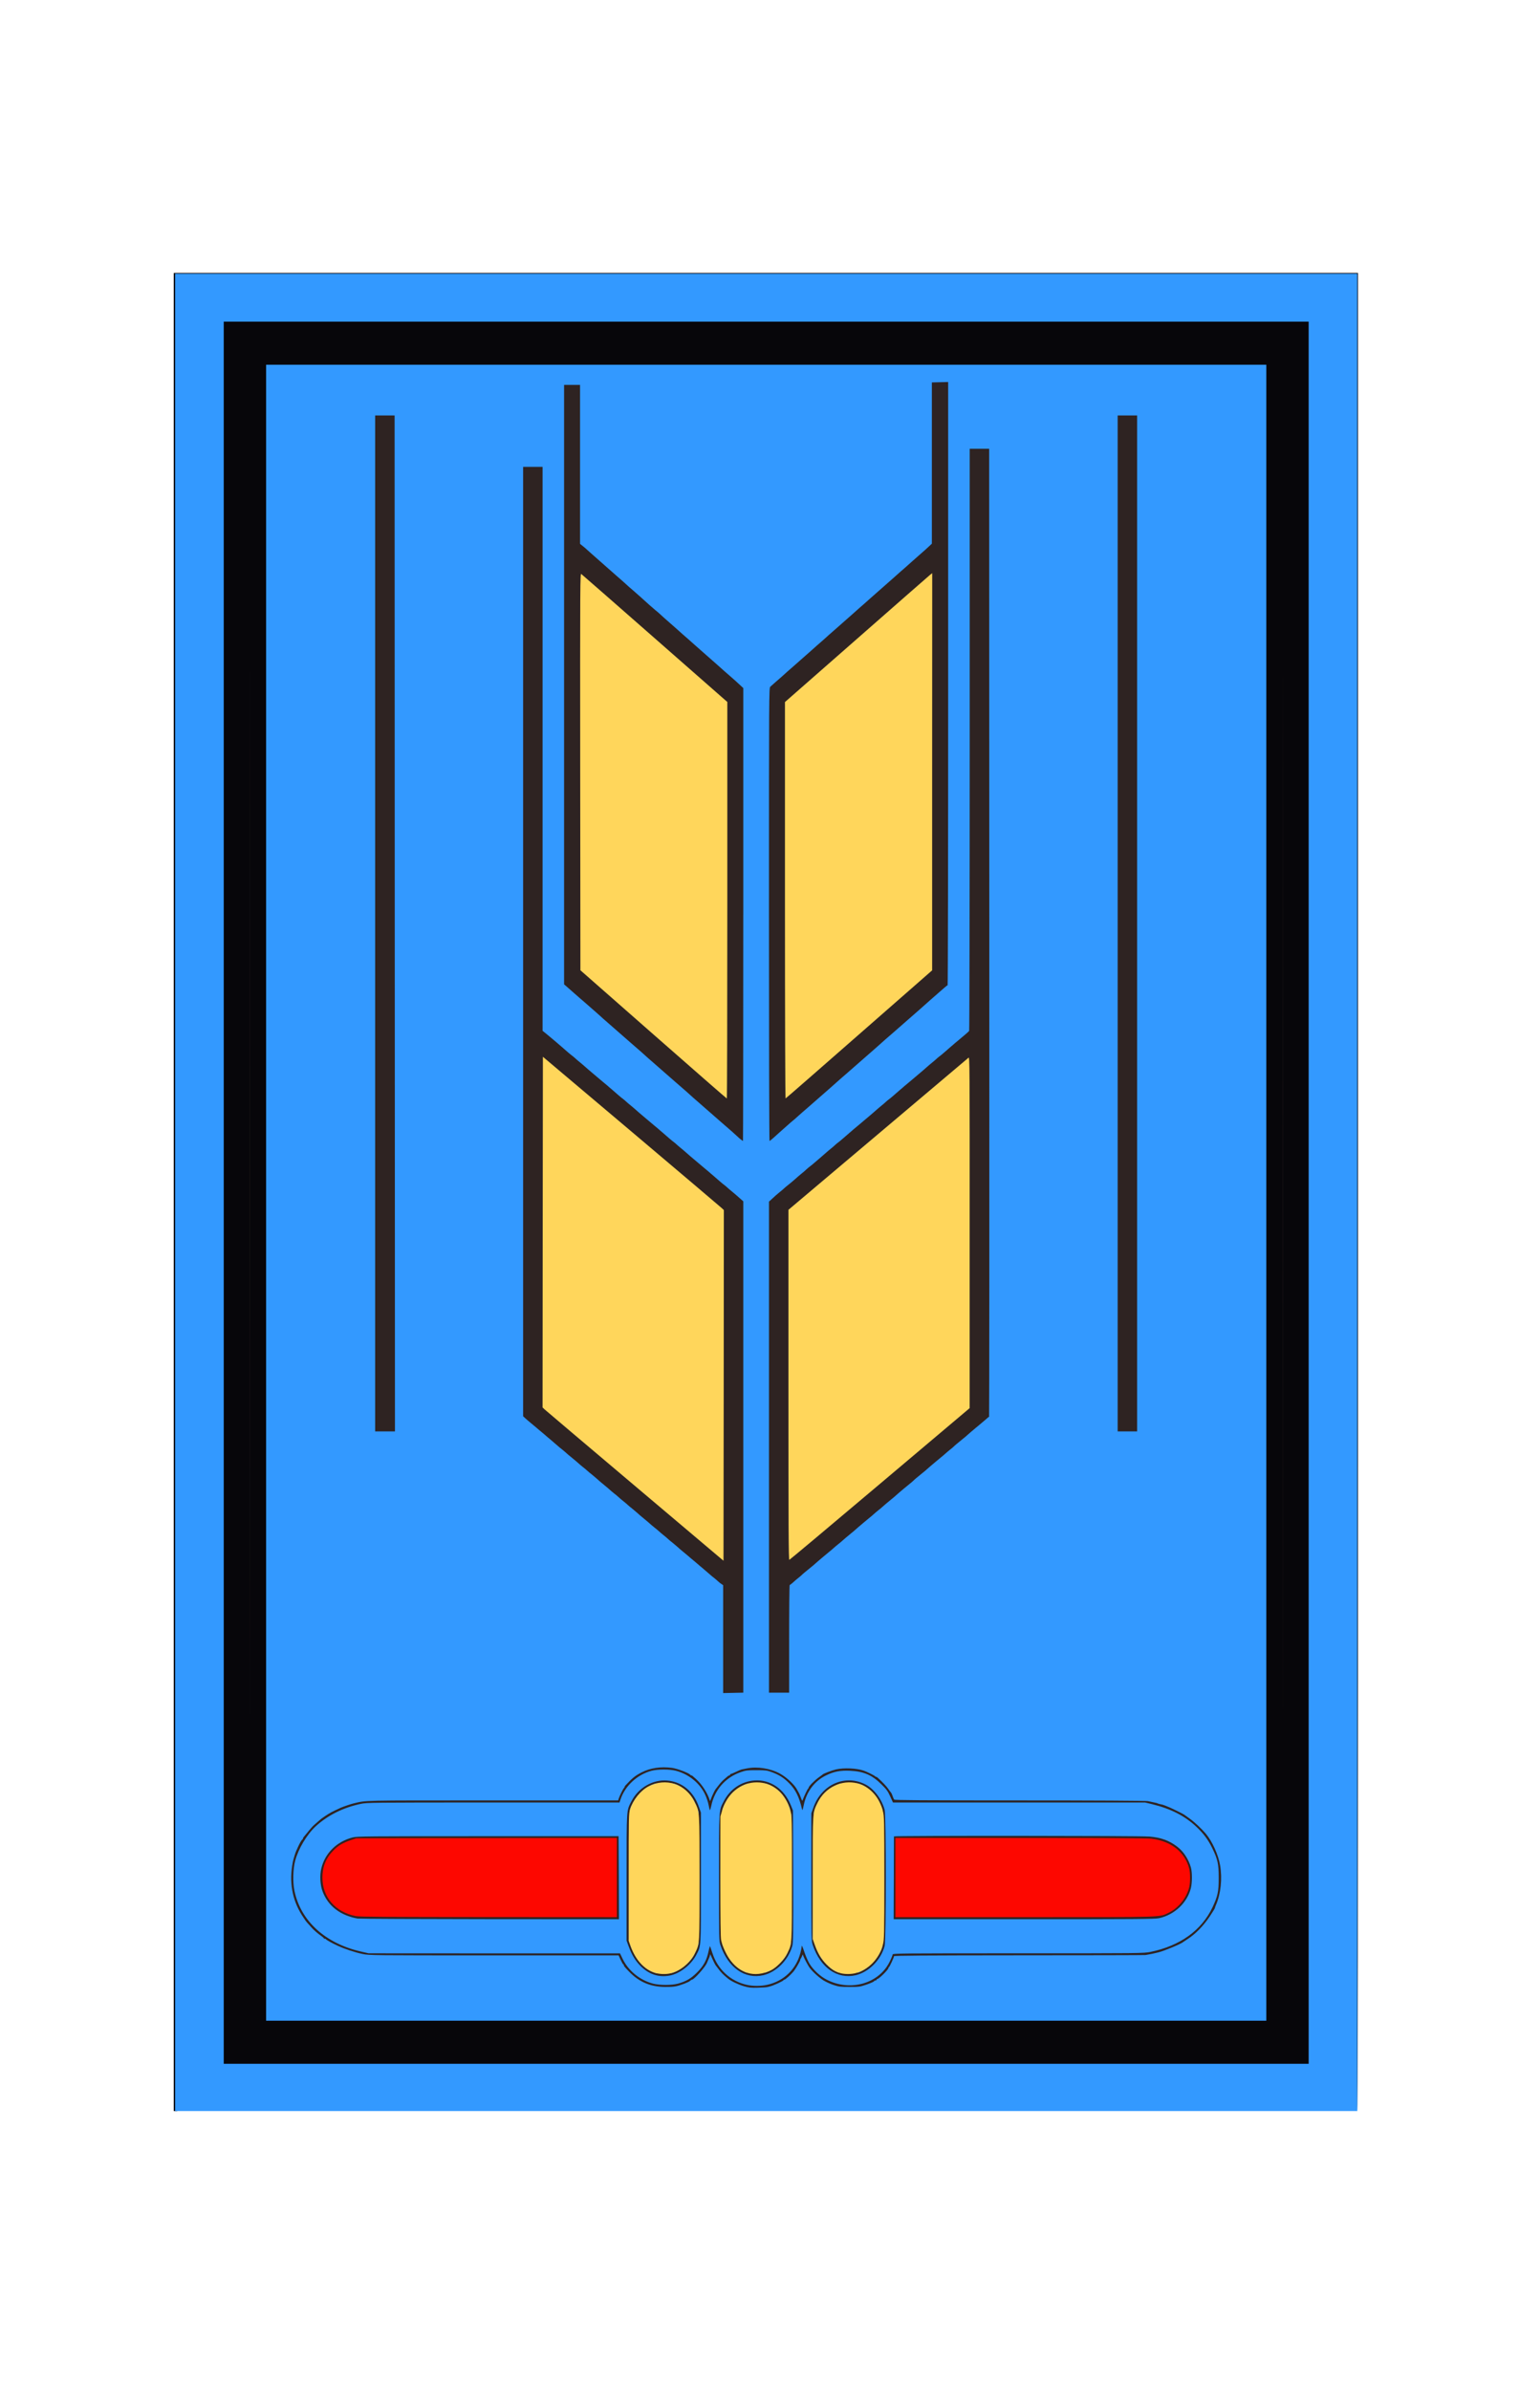 <svg class="img-fluid" id="outputsvg" xmlns="http://www.w3.org/2000/svg" style="transform: matrix(0.769, 0, 0, 0.769, -45.816, -33.95); transform-origin: 50% 50% 0px; cursor: move; max-height: none; transition: none 0s ease 0s;" width="1705" height="2645" viewBox="0 0 17050 26450"><g id="l4Junyylku54cd29oRAXv2X" fill="rgb(7,6,10)" style="transform: none;"><g style="transform: none;"><path id="pIoBrziXw" d="M0 13225 l0 -13225 8525 0 8525 0 0 13225 c0 11749 -2 13225 -15 13225 -13 0 -15 -1474 -15 -13205 l0 -13205 -8485 0 -8485 0 0 13205 0 13205 -25 0 -25 0 0 -13225z"></path><path id="pVCFxmmo8" d="M690 13235 l0 -12565 7840 0 7840 0 0 12565 0 12565 -7840 0 -7840 0 0 -12565z m15010 0 l0 -11885 -7170 0 -7170 0 0 11885 0 11885 7170 0 7170 0 0 -11885z"></path></g></g><g id="l5b1ZndsuK9YcFT1TvIBXSP" fill="rgb(46,35,34)" style="transform: none;"><g style="transform: none;"><path id="pSAWkQp2R" d="M1095 13235 c0 -6688 1 -9423 2 -6077 2 3346 2 8818 0 12160 -1 3342 -2 605 -2 -6083z"></path><path id="pqOYho1dO" d="M15965 13235 c0 -6688 1 -9423 2 -6077 2 3346 2 8818 0 12160 -1 3342 -2 605 -2 -6083z"></path><path id="pIwT3dK0I" d="M8180 24685 c-86 -27 -186 -74 -229 -110 -70 -57 -104 -92 -138 -139 -21 -28 -40 -53 -43 -56 -3 -3 -13 -23 -24 -45 -12 -25 -20 -34 -23 -25 -18 60 -81 148 -162 223 -34 31 -66 57 -71 57 -5 0 -16 7 -25 16 -20 20 -131 62 -215 81 -89 20 -299 12 -395 -16 -136 -39 -226 -92 -322 -191 -72 -73 -83 -87 -83 -100 0 -5 -3 -10 -7 -10 -5 0 -21 -29 -38 -65 l-30 -65 -1793 0 c-1754 0 -1796 0 -1892 -20 -108 -22 -259 -72 -360 -119 -81 -37 -164 -84 -168 -93 -2 -5 -10 -8 -18 -8 -8 0 -14 -3 -14 -7 0 -5 -17 -19 -37 -33 -45 -31 -108 -85 -142 -124 -14 -17 -37 -42 -51 -57 -28 -31 -36 -42 -83 -115 -106 -167 -157 -353 -157 -575 0 -145 28 -308 70 -404 49 -112 78 -167 93 -173 4 -2 7 -8 7 -13 0 -5 6 -17 14 -26 86 -106 125 -152 151 -173 16 -14 42 -36 57 -50 39 -35 47 -41 98 -75 76 -50 103 -64 225 -119 63 -29 184 -65 282 -85 101 -21 117 -21 1907 -21 l1805 0 6 -22 c12 -39 68 -153 77 -156 4 -2 8 -8 8 -14 0 -5 6 -15 13 -23 100 -108 139 -140 232 -188 114 -59 177 -71 350 -71 128 0 171 3 215 18 70 23 194 78 198 88 2 5 8 8 13 8 6 0 15 5 22 10 99 86 152 149 192 230 l28 55 21 -45 c12 -25 23 -47 26 -50 3 -3 24 -30 47 -60 23 -31 59 -69 79 -85 20 -17 42 -36 49 -42 8 -7 18 -13 24 -13 6 0 11 -4 11 -10 0 -5 4 -10 9 -10 5 0 42 -15 83 -34 142 -66 374 -79 548 -30 93 26 214 96 279 162 66 67 101 109 101 121 0 4 8 19 19 32 10 13 21 33 23 44 3 16 10 9 29 -30 13 -27 27 -51 32 -53 4 -2 7 -8 7 -13 0 -20 85 -107 147 -151 26 -18 50 -36 53 -39 22 -27 192 -79 295 -91 110 -12 270 3 360 34 46 16 160 72 163 81 2 4 8 7 14 7 5 0 16 6 23 13 73 66 126 123 151 159 16 24 34 49 41 55 6 7 17 30 23 50 7 21 17 44 23 51 7 9 382 12 1811 12 1709 1 1805 2 1886 19 111 24 195 48 239 68 60 27 224 108 236 116 5 4 44 31 85 61 67 48 169 144 230 216 91 109 179 302 205 454 36 210 11 468 -61 633 -8 17 -14 35 -14 41 0 5 -32 58 -72 118 -93 140 -211 260 -328 334 -30 19 -57 37 -60 40 -14 14 -167 82 -259 115 -226 81 -64 75 -2093 75 -1374 0 -1808 3 -1808 12 0 16 -63 152 -72 156 -5 2 -8 8 -8 13 0 23 -137 159 -160 159 -6 0 -10 5 -10 10 0 6 -6 10 -14 10 -7 0 -19 6 -25 14 -7 8 -56 29 -109 47 -95 33 -100 33 -272 33 -165 0 -180 -1 -260 -28 -103 -34 -195 -91 -275 -171 -59 -58 -80 -87 -124 -170 -12 -22 -21 -32 -21 -23 0 18 -62 127 -95 168 -40 48 -120 120 -135 120 -5 0 -10 3 -12 8 -4 10 -124 67 -183 87 -35 12 -95 18 -205 21 -144 4 -161 3 -240 -21z m333 -81 c241 -54 416 -222 479 -458 10 -38 18 -78 18 -88 0 -16 6 -19 35 -16 36 3 36 3 68 99 41 122 85 196 168 279 110 111 295 190 443 190 233 -1 457 -139 555 -342 23 -46 41 -92 41 -101 0 -16 123 -17 1806 -17 1780 0 1807 0 1906 -20 285 -58 510 -172 683 -345 93 -94 154 -180 210 -296 72 -154 90 -231 90 -394 0 -167 -18 -243 -94 -400 -154 -315 -447 -529 -866 -631 l-100 -24 -1815 0 -1815 0 -40 -88 c-33 -74 -52 -100 -125 -172 -125 -126 -254 -186 -421 -197 -305 -21 -579 190 -637 490 l-17 87 -32 0 c-27 0 -34 -4 -39 -27 -35 -165 -93 -282 -185 -372 -77 -77 -148 -122 -251 -159 -63 -23 -89 -26 -188 -27 -101 0 -125 4 -197 28 -220 76 -377 255 -424 485 l-13 62 -36 0 -36 0 -13 -72 c-41 -233 -231 -432 -471 -495 -302 -79 -642 114 -740 420 l-12 37 -1816 0 c-1765 0 -1820 1 -1910 20 -410 86 -718 310 -874 636 -91 191 -118 374 -80 555 90 434 445 758 959 874 l108 25 1810 1 1810 0 37 77 c107 224 343 374 588 375 167 1 304 -56 425 -178 95 -95 140 -178 164 -303 l16 -83 33 3 c33 3 34 5 63 93 78 246 261 417 504 470 82 18 143 18 228 -1z"></path><path id="pyuaPgDRz" d="M6913 24525 c-86 -24 -154 -64 -224 -134 -73 -74 -125 -160 -169 -280 l-30 -82 0 -937 c0 -1046 -4 -989 71 -1132 75 -146 231 -263 384 -291 76 -14 246 -5 303 16 167 60 281 179 342 356 l30 84 0 966 c0 1072 4 1004 -68 1144 -74 142 -236 268 -381 295 -75 14 -196 11 -258 -5z m207 -86 c187 -43 352 -216 405 -424 23 -89 23 -1751 0 -1840 -56 -220 -211 -381 -402 -417 -205 -38 -449 139 -523 381 -19 61 -20 97 -20 947 l0 883 29 81 c72 197 195 332 349 381 66 21 99 23 162 8z"></path><path id="ph1jRkKOm" d="M8245 24526 c-173 -42 -327 -208 -404 -434 -21 -61 -21 -71 -21 -1000 0 -1046 -4 -989 71 -1133 95 -183 256 -285 466 -296 265 -14 457 108 557 355 l31 77 3 979 c3 1089 7 1020 -66 1161 -45 87 -153 197 -238 242 -111 59 -276 79 -399 49z m214 -91 c144 -38 278 -149 344 -285 70 -142 67 -101 67 -1055 0 -839 -1 -862 -21 -935 -60 -217 -207 -367 -396 -402 -79 -14 -152 -1 -249 47 -132 65 -234 194 -281 359 l-23 78 0 834 c0 583 3 849 11 886 16 75 68 194 116 263 70 104 158 173 261 206 70 22 102 23 171 4z"></path><path id="pwfGQm1vq" d="M9575 24526 c-174 -42 -329 -209 -404 -433 -21 -62 -21 -75 -21 -1010 l0 -948 29 -81 c83 -241 264 -379 511 -391 240 -11 414 84 517 283 77 147 73 86 73 1149 0 821 -2 959 -15 1009 -52 200 -226 376 -416 421 -76 17 -204 18 -274 1z m214 -91 c88 -23 162 -66 232 -135 79 -78 132 -170 159 -275 19 -75 20 -111 20 -930 0 -815 -1 -855 -20 -929 -55 -216 -208 -373 -397 -408 -176 -33 -388 92 -483 285 -73 150 -70 104 -70 1052 l0 850 29 81 c41 119 96 210 170 285 69 69 125 103 201 125 60 17 95 16 159 -1z"></path><path id="p2blMneJY" d="M2618 23710 c-247 -42 -425 -178 -505 -387 -35 -93 -44 -287 -18 -396 52 -219 221 -386 450 -444 66 -17 177 -18 1980 -18 l1910 0 3 628 2 627 -1887 -1 c-1039 -1 -1909 -5 -1935 -9z m3732 -620 l0 -540 -1847 2 -1848 3 -70 24 c-119 40 -186 79 -256 151 -132 134 -186 312 -144 473 44 168 160 299 326 369 140 59 48 56 2022 57 l1817 1 0 -540z"></path><path id="pN5nkRds2" d="M10337 23098 c0 -343 2 -626 2 -630 2 -12 3606 -10 3737 2 172 15 282 55 399 143 94 71 169 185 200 304 20 75 19 268 0 352 -38 161 -155 305 -306 380 -153 75 -7 71 -2129 71 l-1905 0 2 -622z m3823 516 c169 -39 314 -151 383 -295 44 -91 57 -143 57 -234 0 -119 -56 -248 -147 -339 -104 -106 -238 -166 -411 -186 -55 -6 -742 -10 -1854 -10 l-1768 0 0 540 0 540 1838 0 c1613 0 1845 -2 1902 -16z"></path><path id="pW8wriyA1" d="M7880 19693 l0 -781 -24 -16 c-14 -8 -35 -26 -48 -38 -13 -13 -41 -36 -62 -53 -21 -16 -44 -35 -51 -42 -12 -11 -82 -71 -121 -104 -11 -8 -40 -33 -65 -55 -26 -21 -55 -46 -65 -55 -11 -8 -40 -33 -65 -55 -25 -21 -62 -52 -83 -69 -20 -16 -54 -45 -74 -64 -20 -18 -52 -45 -71 -60 -19 -14 -49 -39 -65 -54 -17 -16 -46 -41 -65 -55 -19 -15 -49 -40 -65 -55 -17 -16 -47 -41 -66 -55 -19 -15 -37 -30 -40 -33 -6 -7 -81 -71 -134 -114 -20 -16 -54 -45 -74 -64 -20 -18 -52 -45 -71 -60 -19 -14 -49 -39 -65 -54 -17 -16 -46 -41 -65 -55 -19 -15 -49 -40 -65 -55 -17 -16 -47 -41 -66 -55 -19 -15 -37 -30 -40 -33 -6 -7 -81 -71 -134 -114 -20 -16 -54 -45 -74 -64 -20 -18 -52 -45 -71 -60 -19 -14 -49 -39 -65 -54 -17 -16 -47 -41 -66 -55 -19 -15 -37 -30 -40 -33 -6 -7 -83 -73 -134 -114 -21 -16 -50 -41 -65 -55 -15 -14 -44 -38 -65 -55 -21 -16 -44 -35 -51 -42 -12 -11 -82 -71 -121 -104 -11 -8 -40 -33 -65 -55 -26 -21 -55 -46 -65 -55 -11 -8 -40 -33 -65 -55 -25 -21 -62 -52 -83 -69 -20 -16 -52 -44 -71 -61 l-35 -32 0 -6861 0 -6861 170 0 170 0 0 4058 0 4057 56 45 c30 25 65 54 78 65 12 11 42 36 65 55 23 19 55 46 70 60 60 54 145 126 163 138 10 8 29 23 41 35 13 12 40 36 61 52 20 17 50 41 65 55 31 28 88 77 117 101 10 8 40 33 65 55 25 21 65 55 88 74 24 19 53 44 66 55 12 11 38 34 58 50 19 17 60 53 92 80 32 28 66 56 77 63 10 8 29 23 41 35 13 12 40 36 61 52 20 17 50 41 65 55 31 28 88 77 117 101 10 8 40 33 65 55 25 21 65 55 88 74 24 19 53 44 66 55 12 11 38 34 58 50 19 17 60 53 92 80 32 28 66 56 77 63 10 8 29 23 41 35 13 12 40 36 61 52 20 17 50 41 65 55 31 28 88 77 117 101 10 8 40 33 65 55 25 21 65 55 88 74 24 19 53 44 66 55 12 11 38 34 58 50 19 17 60 53 92 80 32 28 66 56 77 63 10 8 29 23 41 35 13 12 40 36 61 52 20 17 50 41 65 55 16 14 45 39 65 57 l36 32 0 3566 0 3565 -122 0 c-68 0 -147 3 -175 6 l-53 7 0 -780z m-17 -6204 c-16 -15 -588 -500 -1273 -1079 l-1245 -1051 -3 2468 -2 2468 22 22 c13 12 586 497 1273 1077 l1250 1056 3 -2467 2 -2468 -27 -26z"></path><path id="p17kywa9Yf" d="M8540 16897 l0 -3564 28 -25 c46 -44 89 -82 128 -113 21 -16 48 -40 61 -52 12 -12 31 -27 41 -35 20 -14 121 -99 157 -133 12 -11 37 -32 56 -47 19 -14 49 -40 66 -57 18 -16 41 -36 51 -43 11 -7 45 -35 77 -63 32 -27 73 -63 93 -80 19 -16 47 -41 63 -55 15 -14 45 -38 65 -55 21 -16 48 -40 61 -52 12 -12 31 -27 41 -35 11 -7 45 -35 77 -63 32 -27 73 -63 92 -80 20 -16 46 -39 58 -50 13 -11 42 -36 66 -55 23 -19 63 -53 88 -74 25 -22 55 -47 65 -55 29 -24 86 -73 117 -101 15 -14 45 -38 65 -55 21 -16 48 -40 61 -52 12 -12 31 -27 41 -35 11 -7 45 -35 77 -63 32 -27 73 -63 92 -80 20 -16 46 -39 58 -50 13 -11 42 -36 66 -55 23 -19 63 -53 88 -74 25 -22 55 -47 65 -55 29 -24 86 -73 117 -101 15 -14 45 -38 65 -55 21 -16 48 -40 61 -52 12 -12 31 -27 41 -35 11 -7 45 -35 77 -63 32 -27 73 -63 92 -80 20 -16 46 -39 58 -50 13 -11 42 -36 66 -55 86 -71 134 -113 141 -124 4 -6 8 -1893 8 -4193 l0 -4183 170 0 170 0 2 6993 c3 5978 1 6993 -11 7001 -8 5 -26 20 -42 35 -15 14 -44 40 -65 56 -20 17 -58 48 -83 69 -25 22 -55 47 -65 55 -11 9 -32 27 -47 41 -15 14 -44 39 -65 55 -85 69 -120 98 -135 114 -9 9 -34 30 -55 46 -21 17 -50 41 -65 55 -15 14 -44 39 -65 55 -20 17 -58 48 -83 69 -25 22 -55 47 -65 55 -11 9 -32 27 -47 41 -15 14 -44 39 -65 55 -85 69 -120 98 -135 114 -9 9 -34 30 -54 46 -21 17 -59 48 -84 69 -25 22 -55 47 -65 55 -11 9 -32 27 -47 41 -15 14 -44 39 -65 55 -41 33 -120 100 -139 118 -7 7 -30 26 -51 42 -21 17 -50 41 -65 55 -15 14 -44 39 -65 55 -20 17 -58 48 -83 69 -25 22 -55 47 -65 55 -11 9 -32 27 -47 41 -15 14 -44 39 -65 55 -41 33 -120 100 -139 118 -7 7 -30 26 -51 42 -21 17 -50 41 -65 55 -15 14 -44 39 -65 55 -20 17 -58 48 -83 69 -25 22 -55 47 -65 55 -11 9 -32 27 -47 41 -15 14 -44 39 -65 55 -85 69 -120 98 -135 114 -9 9 -34 30 -55 46 -21 17 -54 45 -73 63 -19 17 -39 32 -43 32 -4 0 -8 349 -8 775 l0 775 -175 0 -175 0 0 -3563z m1639 463 l1250 -1055 0 -2474 c1 -2355 0 -2473 -16 -2459 -10 8 -584 493 -1275 1077 l-1258 1062 0 2470 0 2471 25 -19 c13 -10 587 -493 1274 -1073z"></path><path id="pLawKLPRG" d="M2870 9360 l0 -7340 170 0 170 0 0 7288 c0 4008 3 7311 6 7340 l7 52 -177 0 -176 0 0 -7340z"></path><path id="paxG2PFkn" d="M13560 9360 l0 -7340 170 0 170 0 0 7340 0 7340 -170 0 -170 0 0 -7340z"></path><path id="pKp63mKYF" d="M8134 12498 c-16 -13 -33 -28 -39 -34 -10 -11 -142 -129 -254 -224 -29 -25 -65 -56 -80 -70 -15 -14 -51 -45 -80 -70 -29 -25 -65 -56 -80 -70 -15 -14 -51 -45 -80 -70 -29 -25 -61 -52 -70 -61 -18 -18 -176 -158 -260 -229 -29 -25 -65 -56 -80 -70 -15 -14 -51 -45 -80 -70 -29 -25 -65 -56 -80 -70 -15 -14 -51 -45 -80 -70 -29 -25 -61 -52 -70 -61 -18 -18 -176 -158 -260 -229 -29 -25 -65 -56 -80 -70 -15 -14 -51 -45 -80 -70 -29 -25 -65 -56 -80 -70 -15 -14 -51 -45 -80 -70 -29 -25 -61 -52 -70 -61 -9 -9 -61 -56 -116 -104 -55 -48 -116 -101 -136 -119 -19 -17 -59 -51 -88 -76 -29 -25 -65 -56 -80 -70 -15 -14 -53 -47 -84 -74 l-57 -50 0 -4343 0 -4343 145 0 145 0 0 1144 0 1144 40 32 c23 18 53 44 68 59 15 14 51 46 80 71 29 25 68 59 85 75 18 17 56 50 85 75 29 25 68 59 85 75 18 17 56 50 85 75 29 25 68 59 86 75 57 53 121 109 175 155 28 25 67 59 85 75 69 64 187 168 212 188 15 11 36 30 49 41 33 32 105 95 169 151 32 28 70 61 85 75 78 70 122 109 170 150 28 25 67 59 84 75 18 17 56 50 85 75 29 25 68 59 85 75 18 17 59 53 91 80 32 28 70 61 85 75 78 70 122 109 170 150 50 43 88 77 159 143 l32 30 0 3288 0 3289 -34 0 c-19 0 -45 -9 -62 -22z m-194 -3497 l0 -2798 -1027 -901 -1028 -901 -3 2797 -2 2797 32 31 c42 41 2020 1774 2024 1774 2 0 4 -1259 4 -2799z"></path><path id="p44q33eDZ" d="M8540 9232 c0 -3212 0 -3289 19 -3308 10 -10 43 -39 72 -64 53 -45 114 -99 175 -155 18 -16 57 -50 86 -75 29 -25 67 -58 85 -75 17 -16 56 -50 85 -75 29 -25 67 -58 85 -75 17 -16 56 -50 84 -75 54 -46 118 -102 175 -155 18 -16 57 -50 86 -75 29 -25 67 -58 85 -75 17 -16 56 -50 85 -75 29 -25 67 -58 85 -75 17 -16 56 -50 84 -75 48 -41 92 -80 170 -150 15 -14 53 -47 85 -75 32 -27 73 -63 91 -80 17 -16 56 -50 85 -75 29 -25 67 -58 85 -75 17 -16 56 -50 84 -75 48 -41 92 -80 170 -150 15 -14 53 -47 85 -75 32 -27 76 -67 98 -87 23 -20 52 -46 66 -56 l25 -20 5 -1169 5 -1168 148 -3 147 -3 0 4371 c0 2403 -4 4370 -8 4370 -4 0 -27 17 -50 38 -23 20 -65 57 -94 82 -63 54 -139 122 -249 220 -15 14 -51 45 -80 70 -29 25 -65 56 -80 70 -15 14 -51 45 -80 70 -29 25 -65 56 -80 70 -15 14 -51 45 -80 70 -62 53 -135 117 -250 220 -15 14 -51 45 -80 70 -29 25 -65 56 -80 70 -15 14 -51 45 -80 70 -29 25 -65 56 -80 70 -15 14 -51 45 -80 70 -62 53 -135 117 -250 220 -15 14 -51 45 -80 70 -29 25 -65 56 -80 70 -15 14 -51 45 -80 70 -29 25 -65 56 -80 70 -15 14 -52 45 -81 70 -29 25 -65 57 -81 72 -16 15 -36 33 -46 40 -10 7 -53 45 -96 83 -43 39 -96 86 -118 105 -22 19 -59 52 -81 73 -32 29 -49 37 -78 37 l-38 0 0 -3288z m1339 1658 l1010 -885 0 -2803 1 -2804 -39 34 c-21 18 -484 424 -1030 903 l-991 869 0 2799 c0 2772 0 2799 19 2786 11 -8 474 -412 1030 -899z"></path></g></g><g id="l6gvVa7XXz4a1L9vZoA8mF7" fill="rgb(253,7,0)" style="transform: none;"><g style="transform: none;"><path id="pi9KSDesU" d="M2464 23637 c-93 -38 -165 -88 -225 -155 -43 -48 -104 -164 -114 -217 -3 -16 5 -2 19 33 68 170 205 295 386 353 30 10 46 18 35 18 -11 0 -56 -14 -101 -32z"></path><path id="pIXY6Aday" d="M14282 23647 c176 -75 298 -203 355 -371 13 -39 13 -39 8 -7 -11 71 -74 181 -145 251 -67 67 -172 130 -245 145 -16 3 -5 -5 27 -18z"></path><path id="pPsfteLKt" d="M2619 23645 c-294 -59 -479 -274 -479 -555 0 -155 51 -281 159 -390 70 -72 137 -111 256 -151 l70 -24 1877 -3 1878 -2 0 570 0 570 -1847 -1 c-1490 -1 -1861 -3 -1914 -14z"></path><path id="pnYevRPAU" d="M10390 23090 l0 -570 1798 0 c1132 0 1829 4 1884 10 284 33 485 190 548 430 16 57 16 200 1 265 -36 154 -153 302 -292 369 -148 70 -2 66 -2071 66 l-1868 0 0 -570z"></path><path id="puIev6W9e" d="M10365 23095 c0 -226 1 -319 2 -208 2 111 2 295 0 410 -1 114 -2 24 -2 -202z"></path><path id="pO0grgwqb" d="M14663 23095 c0 -33 2 -45 4 -27 2 18 2 45 0 60 -2 15 -4 0 -4 -33z"></path><path id="pYGieJqkj" d="M2126 22920 c3 -19 22 -68 41 -108 58 -123 194 -243 313 -276 14 -4 -9 10 -50 31 -132 67 -248 203 -295 346 -13 39 -14 39 -9 7z"></path><path id="p1m1lCcvO" d="M14641 22930 c-2 -26 -58 -137 -98 -190 -61 -83 -187 -169 -291 -200 -23 -7 -40 -15 -38 -18 10 -9 139 42 193 77 70 46 146 121 178 176 32 54 67 145 61 159 -2 6 -5 4 -5 -4z"></path><path id="pu4u7kf0j" d="M13998 22493 c12 -2 30 -2 40 0 9 3 -1 5 -23 4 -22 0 -30 -2 -17 -4z"></path></g></g><g id="lr0mL1q3isW4eDCva110RK" fill="rgb(51,153,255)" style="transform: none;"><g style="transform: none;"><path id="p1D2SvwFdZ" d="M20 13230 l0 -13220 8510 0 8510 0 0 13220 0 13220 -8510 0 -8510 0 0 -13220z m16320 5 l0 -12535 -7810 0 -7810 0 0 12535 0 12535 7810 0 7810 0 0 -12535z"></path><path id="palPOZWUL" d="M1330 13235 l0 -11915 7200 0 7200 0 0 11915 0 11915 -7200 0 -7200 0 0 -11915z m7220 11430 c14 -3 30 -7 35 -9 53 -13 187 -75 193 -88 2 -5 7 -8 12 -8 15 0 95 -72 135 -120 30 -37 95 -149 95 -164 0 -7 3 -16 8 -20 4 -4 12 -22 19 -39 6 -18 12 -25 12 -16 1 16 42 99 84 169 32 53 134 150 207 197 36 23 103 54 150 69 77 25 99 28 230 28 138 0 150 -2 242 -33 53 -18 102 -39 109 -47 6 -8 18 -14 25 -14 8 0 14 -4 14 -10 0 -5 4 -10 10 -10 23 0 160 -136 160 -159 0 -5 3 -11 8 -13 9 -4 72 -140 72 -156 0 -9 433 -12 1803 -13 991 0 1809 -2 1817 -4 8 -1 31 -5 50 -9 34 -6 60 -11 100 -21 11 -3 28 -7 38 -9 76 -18 331 -124 352 -146 3 -3 30 -21 60 -40 117 -74 235 -194 328 -334 40 -60 72 -113 72 -118 0 -6 6 -24 14 -41 71 -163 94 -379 61 -573 -26 -152 -114 -345 -205 -454 -61 -72 -163 -168 -230 -216 -41 -30 -80 -57 -85 -61 -20 -14 -212 -107 -245 -118 -3 -1 -18 -7 -33 -13 -15 -7 -42 -14 -59 -17 -17 -3 -35 -8 -40 -11 -8 -5 -24 -9 -78 -20 -14 -3 -43 -9 -65 -14 -23 -6 -785 -10 -1841 -10 -1429 0 -1804 -3 -1811 -12 -6 -7 -16 -30 -23 -51 -6 -20 -17 -43 -23 -50 -7 -6 -25 -31 -41 -55 -25 -36 -78 -93 -151 -159 -7 -7 -18 -13 -23 -13 -6 0 -12 -3 -14 -7 -3 -9 -117 -65 -163 -81 -105 -36 -286 -44 -400 -18 -67 16 -183 60 -195 75 -3 3 -27 21 -53 39 -62 44 -147 131 -147 151 0 5 -3 11 -8 13 -7 3 -60 115 -77 163 -5 16 -11 9 -26 -35 -11 -30 -24 -62 -30 -70 -5 -8 -15 -26 -22 -40 -35 -72 -150 -181 -246 -234 -139 -77 -329 -107 -481 -76 -30 6 -64 13 -75 15 -11 3 -49 18 -83 35 -34 16 -67 30 -72 30 -6 0 -10 5 -10 10 0 6 -5 10 -11 10 -6 0 -16 6 -24 13 -7 6 -29 25 -49 42 -20 16 -56 54 -79 85 -23 30 -44 57 -47 60 -9 9 -54 104 -66 140 -11 33 -13 34 -19 12 -32 -100 -110 -222 -189 -294 -61 -56 -64 -58 -75 -58 -5 0 -11 -3 -13 -7 -9 -23 -188 -91 -263 -101 -161 -22 -314 1 -440 65 -92 48 -132 80 -232 188 -7 8 -13 18 -13 23 0 6 -4 12 -8 14 -9 3 -65 117 -77 156 l-6 22 -1807 0 c-1957 0 -1803 -3 -2007 44 -28 6 -154 49 -180 61 -136 63 -149 70 -225 120 -51 34 -59 40 -98 75 -15 14 -41 36 -57 50 -26 21 -65 67 -151 173 -8 9 -14 21 -14 26 0 5 -3 11 -7 13 -11 4 -40 54 -64 108 -11 25 -24 54 -29 65 -10 22 -39 119 -45 150 -56 285 -11 544 132 769 47 73 55 84 83 115 14 15 37 40 51 57 34 39 97 93 142 124 20 14 37 28 37 33 0 4 6 7 14 7 8 0 16 3 18 8 4 9 87 56 168 93 101 47 252 97 360 119 96 20 138 20 1892 20 l1793 0 30 65 c17 36 33 65 38 65 4 0 7 5 7 10 0 13 9 24 76 94 142 148 308 219 519 220 130 1 161 -5 277 -47 37 -14 75 -32 83 -41 9 -9 20 -16 25 -16 30 0 188 -176 216 -240 37 -85 44 -102 45 -118 0 -12 4 -9 11 8 21 49 63 135 68 140 3 3 22 28 43 56 34 47 68 82 138 139 44 36 144 84 229 109 73 21 101 24 200 21 63 -1 126 -6 140 -10z m-350 -7771 l0 -3535 -36 -32 c-20 -18 -49 -43 -65 -57 -15 -14 -45 -38 -65 -55 -21 -16 -48 -40 -61 -52 -12 -12 -31 -27 -41 -35 -11 -7 -45 -35 -77 -63 -32 -27 -73 -63 -92 -80 -20 -16 -46 -39 -58 -50 -13 -11 -42 -36 -66 -55 -23 -19 -63 -53 -88 -74 -25 -22 -55 -47 -65 -55 -29 -24 -86 -73 -117 -101 -15 -14 -45 -38 -65 -55 -21 -16 -48 -40 -61 -52 -12 -12 -31 -27 -41 -35 -11 -7 -45 -35 -77 -63 -32 -27 -73 -63 -92 -80 -20 -16 -46 -39 -58 -50 -13 -11 -42 -36 -66 -55 -23 -19 -63 -53 -88 -74 -25 -22 -55 -47 -65 -55 -29 -24 -86 -73 -117 -101 -15 -14 -45 -38 -65 -55 -21 -16 -48 -40 -61 -52 -12 -12 -31 -27 -41 -35 -11 -7 -45 -35 -77 -63 -32 -27 -73 -63 -92 -80 -20 -16 -46 -39 -58 -50 -13 -11 -42 -36 -66 -55 -23 -19 -63 -53 -88 -74 -25 -22 -55 -47 -65 -55 -29 -24 -86 -73 -117 -101 -15 -14 -45 -38 -65 -55 -21 -16 -48 -40 -61 -52 -12 -12 -31 -27 -41 -35 -18 -12 -103 -84 -163 -138 -15 -14 -47 -41 -70 -60 -23 -19 -53 -44 -65 -55 -13 -11 -48 -40 -78 -65 l-56 -45 0 -4057 0 -4058 -140 0 -140 0 0 6831 0 6831 35 32 c19 17 51 45 71 61 21 17 58 48 83 69 25 22 54 47 65 55 10 9 39 34 65 55 25 22 54 47 65 55 39 33 109 93 121 104 7 7 30 26 51 42 21 17 50 41 65 55 15 14 44 39 65 55 51 41 128 107 134 114 3 3 21 18 40 33 19 14 49 39 66 55 16 15 46 40 65 54 19 15 51 42 71 60 20 19 54 48 74 64 53 43 128 107 134 114 3 3 21 18 40 33 19 14 49 39 66 55 16 15 46 40 65 55 19 14 48 39 65 55 16 15 46 40 65 54 19 15 51 42 71 60 20 19 54 48 74 64 53 43 128 107 134 114 3 3 21 18 40 33 19 14 49 39 66 55 16 15 46 40 65 55 19 14 48 39 65 55 16 15 46 40 65 54 19 15 51 42 71 60 20 19 54 48 74 64 21 17 58 48 83 69 25 22 54 47 65 55 10 9 39 34 65 55 25 22 54 47 65 55 39 33 109 93 121 104 7 7 30 26 51 42 21 17 49 40 62 53 13 12 34 30 48 38 l24 16 0 777 0 776 145 -3 145 -3 0 -3535z m660 2761 c0 -426 4 -775 8 -775 4 0 24 -15 43 -32 19 -18 52 -46 73 -63 21 -16 46 -37 55 -46 15 -16 50 -45 135 -114 21 -16 50 -41 65 -55 15 -14 36 -32 47 -41 10 -8 40 -33 65 -55 25 -21 63 -52 83 -69 21 -16 50 -41 65 -55 15 -14 44 -38 65 -55 21 -16 44 -35 51 -42 19 -18 98 -85 139 -118 21 -16 50 -41 65 -55 15 -14 36 -32 47 -41 10 -8 40 -33 65 -55 25 -21 63 -52 83 -69 21 -16 50 -41 65 -55 15 -14 44 -38 65 -55 21 -16 44 -35 51 -42 19 -18 98 -85 139 -118 21 -16 50 -41 65 -55 15 -14 36 -32 47 -41 10 -8 40 -33 65 -55 25 -21 63 -52 84 -69 20 -16 45 -37 54 -46 15 -16 50 -45 135 -114 21 -16 50 -41 65 -55 15 -14 36 -32 47 -41 10 -8 40 -33 65 -55 25 -21 63 -52 83 -69 21 -16 50 -41 65 -55 15 -14 44 -38 65 -55 21 -16 46 -37 55 -46 15 -16 50 -45 135 -114 21 -16 50 -41 65 -55 15 -14 36 -32 47 -41 10 -8 40 -33 65 -55 25 -21 62 -52 83 -69 20 -16 53 -45 73 -62 19 -18 38 -33 42 -33 3 0 5 -3134 3 -6965 l-2 -6965 -140 0 -140 0 0 4183 c0 2300 -4 4187 -8 4193 -7 11 -55 53 -141 124 -24 19 -53 44 -66 55 -12 11 -38 34 -58 50 -19 17 -60 53 -92 80 -32 28 -66 56 -77 63 -10 8 -29 23 -41 35 -13 12 -40 36 -61 52 -20 17 -50 41 -65 55 -31 28 -88 77 -117 101 -10 8 -40 33 -65 55 -25 21 -65 55 -88 74 -24 19 -53 44 -66 55 -12 11 -38 34 -58 50 -19 17 -60 53 -92 80 -32 28 -66 56 -77 63 -10 8 -29 23 -41 35 -13 12 -40 36 -61 52 -20 17 -50 41 -65 55 -31 28 -88 77 -117 101 -10 8 -40 33 -65 55 -25 21 -65 55 -88 74 -24 19 -53 44 -66 55 -12 11 -38 34 -58 50 -19 17 -60 53 -92 80 -32 28 -66 56 -77 63 -10 8 -29 23 -41 35 -13 12 -40 36 -61 52 -20 17 -50 41 -65 55 -16 14 -44 39 -63 55 -20 17 -61 53 -93 80 -32 28 -66 56 -77 63 -10 7 -33 27 -51 43 -17 17 -47 43 -66 57 -19 15 -44 36 -56 47 -36 34 -137 119 -157 133 -10 8 -29 23 -41 35 -13 12 -40 36 -61 52 -39 31 -82 69 -128 113 l-28 25 0 3534 0 3533 145 0 145 0 0 -775z m-5678 -10295 l-2 -7310 -140 0 -140 0 0 7310 0 7310 143 0 142 0 -3 -7310z m10688 0 l0 -7310 -140 0 -140 0 0 7310 0 7310 140 0 140 0 0 -7310z m-5670 -129 l0 -3258 -32 -30 c-71 -66 -109 -100 -159 -143 -48 -41 -92 -80 -170 -150 -15 -14 -53 -47 -85 -75 -32 -27 -73 -63 -91 -80 -17 -16 -56 -50 -85 -75 -29 -25 -67 -58 -85 -75 -17 -16 -56 -50 -84 -75 -48 -41 -92 -80 -170 -150 -15 -14 -53 -47 -85 -75 -64 -56 -136 -119 -169 -151 -13 -11 -34 -30 -49 -41 -25 -20 -143 -124 -212 -188 -18 -16 -57 -50 -85 -75 -54 -46 -118 -102 -175 -155 -18 -16 -57 -50 -86 -75 -29 -25 -67 -58 -85 -75 -17 -16 -56 -50 -85 -75 -29 -25 -67 -58 -85 -75 -17 -16 -56 -50 -85 -75 -29 -25 -65 -57 -80 -71 -15 -15 -45 -41 -68 -59 l-40 -32 0 -1144 0 -1144 -115 0 -115 0 0 4313 0 4313 57 50 c31 27 69 60 84 74 15 14 51 45 80 70 29 25 69 59 88 76 20 18 81 71 136 119 55 48 107 95 116 104 9 9 41 36 70 61 29 25 65 56 80 70 15 14 51 45 80 70 29 25 65 56 80 70 15 14 51 45 80 70 84 71 242 211 260 229 9 9 41 36 70 61 29 25 65 56 80 70 15 14 51 45 80 70 29 25 65 56 80 70 15 14 51 45 80 70 84 71 242 211 260 229 9 9 41 36 70 61 29 25 65 56 80 70 15 14 51 45 80 70 29 25 65 56 80 70 15 14 51 45 80 70 112 95 244 213 254 224 11 13 66 56 71 56 2 0 4 -1466 4 -3259z m426 3222 c22 -21 59 -54 81 -73 22 -19 75 -66 118 -105 43 -38 86 -76 96 -83 10 -7 30 -25 46 -40 16 -15 52 -47 81 -72 29 -25 66 -56 81 -70 15 -14 51 -45 80 -70 29 -25 65 -56 80 -70 15 -14 51 -45 80 -70 29 -25 65 -56 80 -70 115 -103 188 -167 250 -220 29 -25 65 -56 80 -70 15 -14 51 -45 80 -70 29 -25 65 -56 80 -70 15 -14 51 -45 80 -70 29 -25 65 -56 80 -70 115 -103 188 -167 250 -220 29 -25 65 -56 80 -70 15 -14 51 -45 80 -70 29 -25 65 -56 80 -70 15 -14 51 -45 80 -70 29 -25 65 -56 80 -70 110 -98 186 -166 249 -220 29 -25 71 -62 94 -82 23 -21 46 -38 50 -38 4 0 8 -1953 8 -4340 l0 -4341 -117 3 -118 3 0 1160 0 1160 -26 25 c-35 33 -102 94 -173 155 -32 28 -70 61 -85 75 -78 70 -122 109 -170 150 -28 25 -67 59 -84 75 -18 17 -56 50 -85 75 -29 25 -68 59 -85 75 -18 17 -59 53 -91 80 -32 28 -70 61 -85 75 -78 70 -122 109 -170 150 -28 25 -67 59 -84 75 -18 17 -56 50 -85 75 -29 25 -68 59 -85 75 -18 17 -56 50 -85 75 -29 25 -68 59 -86 75 -57 53 -121 109 -175 155 -28 25 -67 59 -84 75 -18 17 -56 50 -85 75 -29 25 -68 59 -85 75 -18 17 -56 50 -85 75 -29 25 -68 59 -86 75 -61 56 -122 110 -175 155 -29 25 -62 54 -72 64 -19 19 -19 95 -19 3278 0 1792 3 3258 8 3258 4 0 26 -17 48 -37z"></path><path id="pAM0UnUoc" d="M8255 24635 c-239 -52 -424 -223 -500 -459 -15 -44 -29 -88 -32 -96 -3 -8 -13 23 -23 70 -26 129 -71 211 -165 305 -86 87 -158 129 -277 162 -87 24 -260 24 -355 0 -190 -49 -358 -185 -441 -359 l-37 -77 -1810 0 -1810 -1 -108 -25 c-514 -116 -869 -440 -959 -874 -26 -124 -21 -316 11 -435 46 -172 170 -379 298 -496 172 -157 393 -267 645 -320 90 -19 145 -20 1910 -20 l1816 0 12 -37 c64 -199 241 -365 450 -420 88 -23 263 -23 350 0 184 49 341 176 418 337 23 48 46 116 53 158 7 39 16 72 19 72 3 0 12 -28 19 -62 47 -230 204 -409 424 -485 75 -26 94 -28 227 -28 132 0 152 3 218 27 103 37 175 82 251 159 92 91 146 199 186 374 6 25 10 16 26 -60 39 -190 152 -341 316 -423 117 -58 208 -76 352 -69 195 9 316 62 451 197 73 72 92 98 125 172 l40 88 1815 0 1815 0 100 24 c274 67 473 169 642 329 102 97 165 182 224 302 80 164 94 230 94 430 0 197 -14 262 -90 424 -158 332 -467 554 -893 641 -99 20 -126 20 -1906 20 -1683 0 -1806 1 -1806 17 0 9 -18 55 -41 101 -154 319 -570 438 -911 260 -94 -49 -194 -142 -248 -233 -19 -33 -49 -101 -67 -153 -33 -98 -43 -119 -43 -85 0 10 -8 51 -18 89 -63 236 -238 404 -479 458 -85 19 -205 20 -288 1z m-1114 -135 c145 -27 307 -153 381 -295 72 -139 68 -75 68 -1114 l0 -936 -30 -84 c-76 -221 -243 -359 -455 -377 -205 -18 -414 102 -514 296 -74 142 -71 89 -71 1102 l0 907 30 82 c44 120 96 206 169 280 122 122 263 169 422 139z m1348 -5 c188 -45 357 -214 415 -416 15 -50 16 -156 14 -1005 l-3 -949 -31 -77 c-96 -236 -297 -372 -525 -355 -186 14 -349 124 -438 296 -74 143 -71 90 -71 1103 0 898 0 909 21 970 110 325 353 495 618 433z m1330 0 c190 -45 364 -221 416 -421 23 -88 23 -1870 0 -1958 -40 -151 -150 -299 -271 -363 -293 -156 -639 -4 -755 331 l-29 81 0 918 c0 904 0 919 21 980 109 324 353 494 618 432z m-3411 -1402 l-3 -598 -1880 0 c-1774 0 -1884 1 -1950 18 -229 59 -398 225 -450 445 -25 101 -17 241 19 335 78 208 257 345 504 387 26 4 883 8 1905 9 l1857 1 -2 -597z m7777 582 c223 -47 409 -223 460 -436 19 -82 19 -219 0 -292 -31 -119 -106 -233 -200 -304 -117 -88 -227 -128 -399 -143 -131 -12 -3676 -14 -3677 -2 0 4 -1 274 -2 600 l-2 592 1875 0 c1608 0 1885 -2 1945 -15z"></path><path id="p1AHl50ADV" d="M6899 24451 c-138 -54 -252 -187 -320 -371 -16 -44 -29 -86 -29 -93 1 -7 14 23 30 66 75 203 184 330 337 393 32 13 51 23 43 23 -8 0 -36 -8 -61 -18z"></path><path id="pTRNs4jqA" d="M7192 24447 c170 -72 292 -208 349 -387 10 -30 18 -47 18 -38 1 29 -44 145 -80 204 -63 105 -210 217 -314 239 -16 3 -4 -5 27 -18z"></path><path id="pQfxcdYf6" d="M7565 23095 c0 -500 1 -704 2 -452 2 252 2 662 0 910 -1 249 -2 43 -2 -458z"></path><path id="pTt8hfwzt" d="M7531 22102 c-31 -95 -107 -210 -175 -264 -45 -36 -74 -52 -176 -97 -24 -11 -24 -11 5 -6 110 21 244 130 306 250 38 73 73 169 67 184 -2 5 -14 -25 -27 -67z"></path><path id="pFJKCEpvH" d="M6565 22125 c12 -64 77 -177 142 -246 66 -70 166 -130 238 -144 21 -4 16 0 -16 13 -172 71 -283 187 -355 369 -12 33 -14 34 -9 8z"></path><path id="p1Gy5zM9JX" d="M8192 24434 c-68 -34 -144 -103 -194 -178 -44 -64 -111 -212 -105 -230 2 -6 11 12 20 39 50 146 169 297 284 358 78 42 73 50 -5 11z"></path><path id="pcE7qWfYU" d="M8570 24423 c136 -67 251 -207 301 -363 10 -30 18 -47 18 -38 1 26 -42 140 -74 194 -44 75 -152 177 -228 213 -91 44 -105 39 -17 -6z"></path><path id="pFzHOxE8K" d="M8892 23109 c-1 -493 -4 -912 -7 -930 l-5 -34 10 32 c7 20 9 350 7 930 l-2 898 -3 -896z"></path><path id="pBbCwJuOt" d="M7873 23085 c0 -484 2 -890 5 -903 6 -21 5 1219 -1 1613 -1 94 -3 -226 -4 -710z"></path><path id="pO9zfXAfb" d="M7895 22125 c11 -63 86 -193 147 -254 60 -61 168 -124 233 -136 17 -3 5 4 -25 16 -162 64 -274 183 -346 366 -12 33 -14 34 -9 8z"></path><path id="pboi1gXoD" d="M8852 22075 c-55 -153 -184 -280 -336 -331 -40 -14 -40 -14 -6 -9 61 9 160 65 219 124 55 55 116 156 141 234 20 64 6 50 -18 -18z"></path><path id="p1GFQV0c7D" d="M9515 24433 c-69 -36 -174 -144 -220 -227 -21 -38 -51 -105 -66 -150 l-29 -81 2 -890 3 -890 5 905 5 905 23 55 c77 181 172 301 289 363 37 20 61 36 53 36 -8 0 -37 -12 -65 -26z"></path><path id="p4lhjGe9m" d="M9897 24425 c128 -64 226 -173 290 -322 13 -32 22 -45 18 -28 -13 69 -80 180 -150 250 -64 65 -177 135 -215 135 -7 0 19 -16 57 -35z"></path><path id="pnGxzwPBD" d="M10225 23095 c0 -495 1 -696 2 -447 2 250 2 655 0 900 -1 246 -2 42 -2 -453z"></path><path id="p6syw7uz9" d="M9210 22179 c0 -9 9 -41 20 -73 53 -154 148 -270 273 -330 40 -20 86 -38 102 -41 17 -3 5 4 -25 16 -166 66 -281 188 -341 363 -16 44 -29 74 -29 65z"></path><path id="p19uQ6qQtV" d="M10200 22128 c0 -9 -21 -57 -46 -107 -69 -139 -163 -224 -299 -274 -41 -15 -43 -17 -15 -13 110 18 249 131 312 253 40 76 63 141 54 150 -3 4 -6 -1 -6 -9z"></path></g></g><g id="l4aVq076iZxVGOGZPDSrVTO" fill="rgb(255,214,91)" style="transform: none;"><g style="transform: none;"><path id="paov5r7a6" d="M6928 24461 c-154 -49 -277 -184 -349 -381 l-29 -81 0 -913 c0 -880 1 -916 20 -977 40 -131 150 -269 260 -328 253 -135 542 -40 669 221 74 152 71 99 71 1093 0 987 3 942 -67 1085 -66 137 -213 257 -353 289 -67 16 -158 12 -222 -8z"></path><path id="pFxdUAHAh" d="M8258 24461 c-103 -33 -191 -102 -261 -206 -48 -69 -100 -188 -116 -263 -8 -37 -11 -310 -11 -916 l0 -864 23 -78 c72 -251 270 -414 502 -414 229 0 414 157 484 410 21 73 21 96 21 965 0 987 3 942 -67 1085 -45 92 -152 203 -234 244 -119 58 -236 70 -341 37z"></path><path id="pEIA2LUml" d="M9600 24466 c-76 -22 -132 -56 -201 -125 -74 -75 -129 -166 -170 -285 l-29 -81 0 -880 c0 -982 -3 -932 70 -1082 108 -220 349 -337 575 -278 176 46 313 197 365 401 19 74 20 114 20 959 0 849 -1 885 -20 960 -51 199 -205 361 -391 410 -65 18 -158 18 -219 1z"></path><path id="pNXJgwtMI" d="M6640 17454 c-701 -592 -1287 -1088 -1303 -1103 l-27 -26 2 -2523 3 -2523 1275 1076 c701 592 1287 1089 1303 1104 l27 26 -2 2523 -3 2523 -1275 -1077z"></path><path id="p12xZq1R40" d="M8850 16001 l0 -2520 1288 -1087 c708 -598 1295 -1094 1305 -1102 16 -14 17 106 16 2514 l0 2529 -1292 1090 c-710 600 -1297 1091 -1304 1093 -11 3 -13 -453 -13 -2517z"></path><path id="p17eYRkUJl" d="M6905 10956 l-1050 -922 -3 -2858 c-2 -2762 -1 -2857 16 -2844 10 7 487 424 1060 927 l1042 914 0 2853 c0 1570 -3 2854 -7 2853 -5 0 -480 -416 -1058 -923z"></path><path id="phJDb4Rhi" d="M8800 9028 l0 -2854 1031 -904 c567 -498 1044 -915 1060 -928 l29 -23 -1 2858 0 2858 -1051 920 c-577 506 -1054 922 -1059 923 -5 2 -9 -1174 -9 -2850z"></path></g></g></svg>